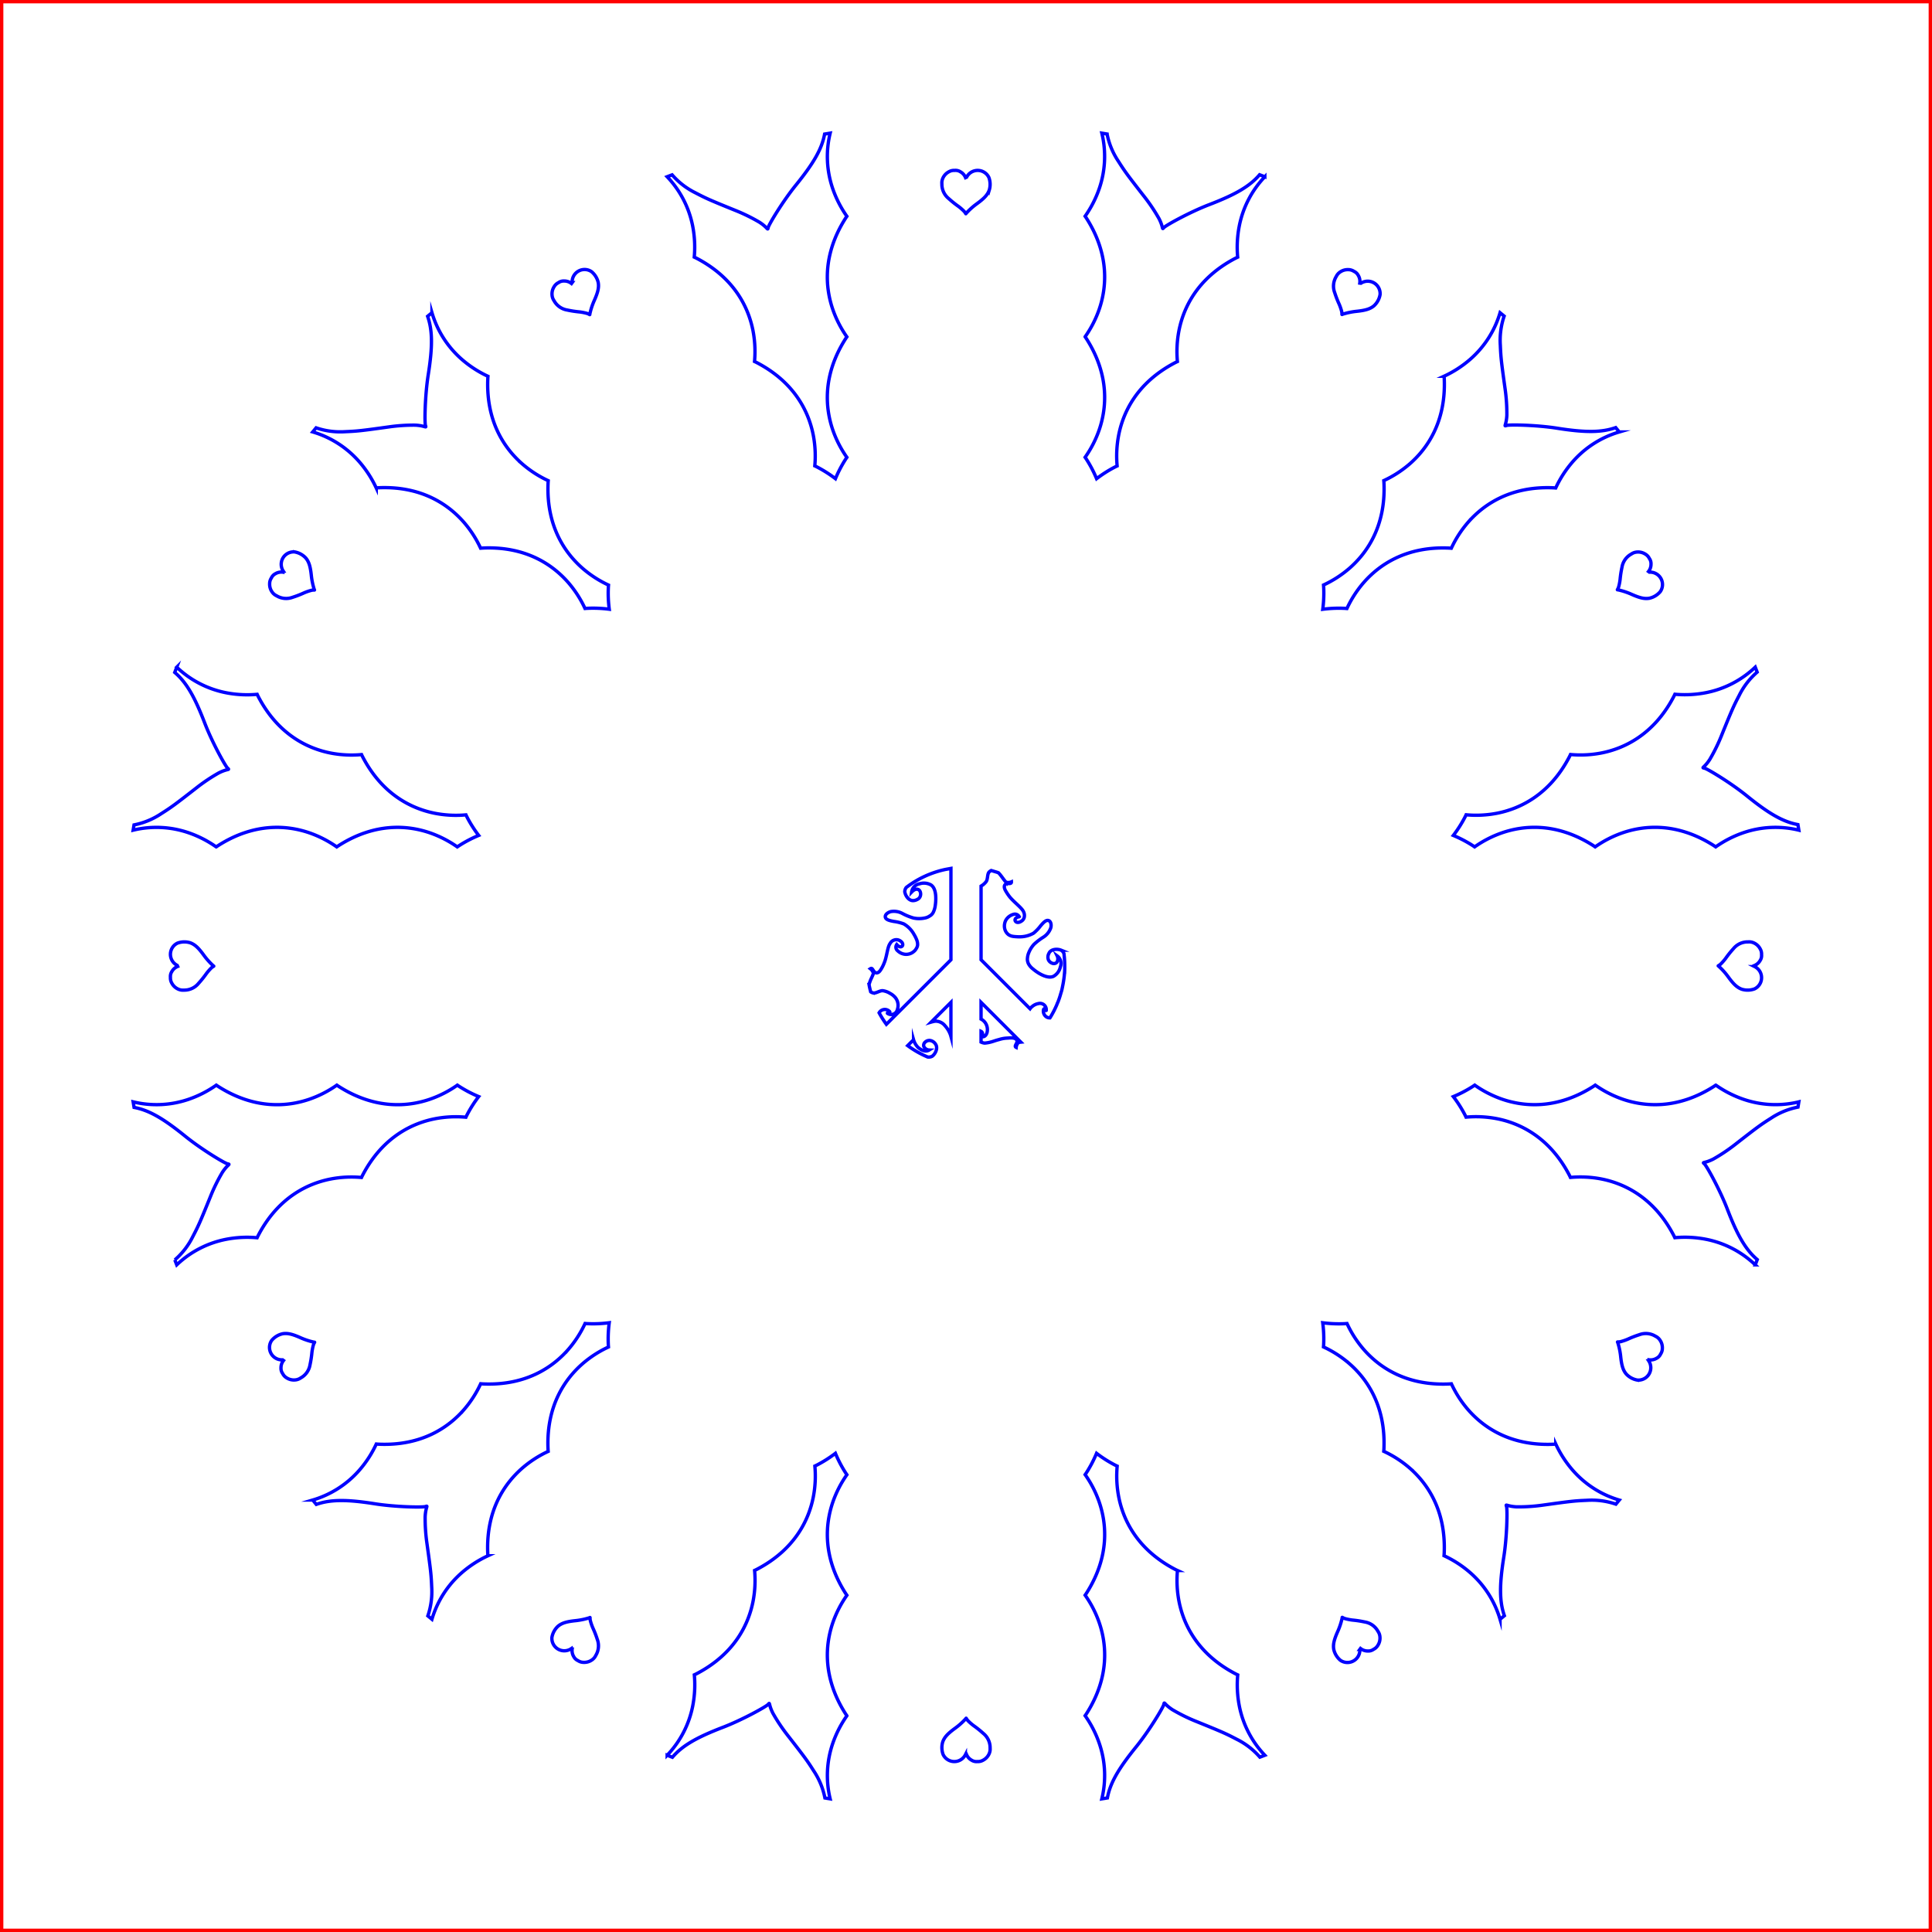 <svg id="peace_4" data-name="peace 4" xmlns="http://www.w3.org/2000/svg" width="8.014in" height="8.014in" viewBox="0 0 577 577"><defs><style>.cls-1,.cls-2{fill:none;stroke-miterlimit:10;}.cls-1{stroke:blue;}.cls-2{stroke:red;}</style></defs><title>alien-love-worm-v1-layer-4</title><path class="cls-1" d="M482.093,448.724a22.3,22.3,0,0,0-8.683-1.147c-3.64.151-4.785.275-12.978,1.417a52.638,52.638,0,0,1-7.991.533c-3.09-.176-3.318-1.033-3-.06.273.843.154,8.885-.835,15.112-1.322,8.355-1.3,13.216.187,17.458-.431.358-.865.711-1.3,1.066a29.527,29.527,0,0,0-8.96-13.963,32.918,32.918,0,0,0-7.768-5.022c.027-.292.047-.586.058-.88.51-13.018-5.314-20.931-10.29-25.275a32.918,32.918,0,0,0-7.768-5.022c.027-.292.047-.586.058-.88.51-13.018-5.314-20.93-10.29-25.275a32.883,32.883,0,0,0-7.768-5.021c.027-.293.047-.586.058-.881a37.237,37.237,0,0,0-.282-6.334,37.313,37.313,0,0,0,6.394.282q.426-.016.851-.056a33.017,33.017,0,0,0,5.048,7.8c4.35,4.969,12.266,10.781,25.278,10.258q.426-.016.851-.056a33.017,33.017,0,0,0,5.048,7.8c4.35,4.969,12.265,10.781,25.278,10.258.284-.011.568-.03.85-.056a33.052,33.052,0,0,0,5.049,7.8A29.537,29.537,0,0,0,483.1,447.5C482.764,447.906,482.431,448.317,482.093,448.724ZM375.768,524.282a22.25,22.25,0,0,0-6.987-5.379c-3.228-1.689-4.281-2.155-11.948-5.262a52.678,52.678,0,0,1-7.186-3.534c-2.588-1.7-2.357-2.554-2.571-1.553-.186.866-4.31,7.771-8.279,12.669-5.332,6.586-7.745,10.808-8.571,15.236q-.828.14-1.659.275a29.53,29.53,0,0,0-.772-16.6,32.949,32.949,0,0,0-4.217-8.233q.255-.36.491-.734c6.951-11.019,5.863-20.783,3.726-27.033a32.949,32.949,0,0,0-4.217-8.233q.255-.36.491-.734c6.951-11.019,5.863-20.783,3.726-27.033a32.949,32.949,0,0,0-4.217-8.233q.255-.36.491-.734a37.325,37.325,0,0,0,2.923-5.626,37.194,37.194,0,0,0,5.395,3.441c.253.133.508.258.766.377a33.023,33.023,0,0,0,.472,9.278c1.283,6.477,5.232,15.469,16.762,21.522.253.133.508.258.766.377a33.023,33.023,0,0,0,.472,9.278c1.283,6.477,5.232,15.469,16.762,21.522.253.133.508.258.766.377a33.023,33.023,0,0,0,.472,9.278,29.544,29.544,0,0,0,7.625,14.724C376.756,523.906,376.264,524.1,375.768,524.282Zm-133.261,4.076c-1.951-3.077-2.63-4.006-7.716-10.531a52.754,52.754,0,0,1-4.457-6.654c-1.392-2.763-.764-3.389-1.45-2.63-.593.657-7.618,4.576-13.5,6.833-7.933,3.046-12.134,5.5-15.065,8.938-.525-.195-1.047-.4-1.571-.6a29.537,29.537,0,0,0,7.651-14.781,32.976,32.976,0,0,0,.464-9.239q.4-.183.792-.389c11.529-6.068,15.469-15.068,16.744-21.549a32.976,32.976,0,0,0,.464-9.239q.4-.183.792-.389c11.529-6.068,15.469-15.068,16.744-21.549a32.976,32.976,0,0,0,.464-9.239q.4-.183.792-.389A37.421,37.421,0,0,0,249,433.542a37.351,37.351,0,0,0,2.952,5.678c.153.24.311.477.475.708a33.049,33.049,0,0,0-4.23,8.272c-2.128,6.251-3.2,16.012,3.755,27.02.153.24.311.477.475.708a33.049,33.049,0,0,0-4.23,8.272c-2.128,6.251-3.2,16.012,3.755,27.02.153.24.311.477.475.708a33.049,33.049,0,0,0-4.23,8.272,29.545,29.545,0,0,0-.766,16.532q-.783-.126-1.566-.259A22.28,22.28,0,0,0,242.507,528.358ZM127.276,482.093a22.3,22.3,0,0,0,1.147-8.683c-.151-3.64-.275-4.785-1.417-12.978a52.638,52.638,0,0,1-.533-7.991c.176-3.09,1.033-3.318.06-3-.843.272-8.886.154-15.112-.835-8.355-1.322-13.216-1.3-17.458.187-.358-.431-.711-.865-1.066-1.3a29.527,29.527,0,0,0,13.963-8.96,32.9,32.9,0,0,0,5.022-7.769c.292.028.586.048.88.059,13.018.51,20.931-5.314,25.275-10.29a32.869,32.869,0,0,0,5.021-7.769q.44.042.881.059c13.018.51,20.93-5.314,25.275-10.29a32.9,32.9,0,0,0,5.021-7.769c.293.028.586.048.881.059a37.237,37.237,0,0,0,6.334-.282,37.313,37.313,0,0,0-.282,6.394q.017.426.056.851a33.017,33.017,0,0,0-7.8,5.048c-4.969,4.35-10.781,12.266-10.258,25.278q.017.426.056.851a33.017,33.017,0,0,0-7.8,5.048c-4.969,4.35-10.781,12.265-10.258,25.278.011.284.03.568.056.85a33.052,33.052,0,0,0-7.8,5.049A29.537,29.537,0,0,0,128.5,483.1C128.094,482.764,127.683,482.431,127.276,482.093ZM93.907,127.276a22.3,22.3,0,0,0,8.683,1.147c3.64-.151,4.785-.275,12.978-1.417a52.638,52.638,0,0,1,7.991-.533c3.09.176,3.318,1.033,3,.06-.273-.843-.154-8.886.835-15.112,1.322-8.355,1.3-13.216-.187-17.458.431-.358.865-.711,1.3-1.066a29.527,29.527,0,0,0,8.96,13.963,32.918,32.918,0,0,0,7.768,5.022c-.027.292-.047.586-.058.88-.51,13.018,5.314,20.931,10.29,25.275a32.883,32.883,0,0,0,7.768,5.021c-.027.293-.047.587-.058.881-.51,13.018,5.314,20.93,10.29,25.275a32.914,32.914,0,0,0,7.768,5.021c-.027.293-.047.586-.058.881a37.237,37.237,0,0,0,.282,6.334,37.313,37.313,0,0,0-6.394-.282q-.426.017-.851.056a33.017,33.017,0,0,0-5.048-7.8c-4.35-4.969-12.266-10.781-25.278-10.258q-.426.017-.851.056a33.017,33.017,0,0,0-5.048-7.8c-4.35-4.969-12.265-10.781-25.278-10.258-.284.011-.568.03-.85.056a33.052,33.052,0,0,0-5.049-7.8A29.537,29.537,0,0,0,92.9,128.5C93.236,128.094,93.569,127.683,93.907,127.276ZM200.232,51.718a22.25,22.25,0,0,0,6.987,5.379c3.228,1.689,4.281,2.154,11.948,5.262a52.678,52.678,0,0,1,7.186,3.534c2.588,1.7,2.357,2.554,2.571,1.553.186-.866,4.31-7.771,8.279-12.669,5.332-6.586,7.745-10.808,8.571-15.236q.828-.139,1.659-.275a29.53,29.53,0,0,0,.772,16.6,32.949,32.949,0,0,0,4.217,8.233q-.255.36-.491.734c-6.951,11.019-5.863,20.783-3.726,27.033a32.949,32.949,0,0,0,4.217,8.233q-.255.36-.491.734c-6.951,11.019-5.863,20.783-3.726,27.033a32.949,32.949,0,0,0,4.217,8.233q-.255.36-.491.734a37.325,37.325,0,0,0-2.923,5.626,37.282,37.282,0,0,0-5.4-3.442q-.379-.2-.766-.376a33.023,33.023,0,0,0-.472-9.278c-1.283-6.477-5.232-15.469-16.762-21.522-.253-.133-.508-.258-.766-.377a33.023,33.023,0,0,0-.472-9.278c-1.283-6.477-5.232-15.469-16.762-21.522-.253-.133-.508-.258-.766-.377a33.023,33.023,0,0,0-.472-9.278,29.544,29.544,0,0,0-7.625-14.724C199.244,52.094,199.737,51.9,200.232,51.718Zm133.261-4.076c1.951,3.077,2.63,4.006,7.716,10.531a52.754,52.754,0,0,1,4.457,6.654c1.392,2.763.764,3.389,1.45,2.63.593-.657,7.618-4.576,13.5-6.833,7.933-3.046,12.134-5.5,15.065-8.938.525.2,1.047.4,1.571.6a29.533,29.533,0,0,0-7.651,14.781,32.976,32.976,0,0,0-.464,9.239q-.4.183-.792.389c-11.529,6.068-15.469,15.068-16.744,21.549a32.976,32.976,0,0,0-.464,9.239q-.4.183-.792.389c-11.529,6.068-15.469,15.068-16.744,21.549a32.974,32.974,0,0,0-.464,9.239q-.4.183-.792.389a37.421,37.421,0,0,0-5.344,3.411,37.351,37.351,0,0,0-2.952-5.678c-.153-.24-.311-.477-.475-.708a33.049,33.049,0,0,0,4.23-8.272c2.128-6.251,3.2-16.012-3.755-27.02-.153-.24-.311-.477-.475-.708a33.049,33.049,0,0,0,4.23-8.272c2.128-6.251,3.2-16.012-3.755-27.02-.153-.24-.311-.477-.475-.708a33.049,33.049,0,0,0,4.23-8.272,29.545,29.545,0,0,0,.766-16.532q.783.126,1.566.259A22.28,22.28,0,0,0,333.493,47.642ZM448.724,93.907a22.3,22.3,0,0,0-1.147,8.683c.151,3.64.275,4.785,1.417,12.978a52.638,52.638,0,0,1,.533,7.991c-.176,3.09-1.033,3.318-.06,3,.843-.273,8.886-.154,15.112.835,8.355,1.322,13.216,1.3,17.458-.187.357.431.711.865,1.066,1.3a29.527,29.527,0,0,0-13.963,8.96,32.918,32.918,0,0,0-5.022,7.768c-.292-.027-.586-.047-.88-.058-13.018-.51-20.931,5.314-25.275,10.29a32.883,32.883,0,0,0-5.021,7.768c-.293-.027-.587-.047-.881-.058-13.018-.51-20.93,5.314-25.275,10.29a32.914,32.914,0,0,0-5.021,7.768c-.293-.027-.586-.047-.881-.058a37.237,37.237,0,0,0-6.334.282,37.313,37.313,0,0,0,.282-6.394q-.016-.426-.056-.851a33.017,33.017,0,0,0,7.8-5.048c4.969-4.35,10.781-12.266,10.258-25.278q-.016-.426-.056-.851a33.017,33.017,0,0,0,7.8-5.048c4.969-4.35,10.781-12.266,10.258-25.278-.011-.284-.03-.568-.056-.85a33.052,33.052,0,0,0,7.8-5.049A29.537,29.537,0,0,0,447.5,92.9C447.906,93.236,448.317,93.569,448.724,93.907Zm75.558,106.325a22.25,22.25,0,0,0-5.379,6.987c-1.689,3.228-2.155,4.281-5.262,11.948a52.678,52.678,0,0,1-3.534,7.186c-1.7,2.588-2.554,2.357-1.553,2.571.866.186,7.771,4.31,12.669,8.279,6.586,5.332,10.808,7.745,15.236,8.571q.14.828.275,1.659a29.53,29.53,0,0,0-16.6.772,32.949,32.949,0,0,0-8.233,4.217q-.36-.255-.734-.491c-11.019-6.951-20.783-5.863-27.033-3.726a32.949,32.949,0,0,0-8.233,4.217q-.36-.255-.734-.491c-11.019-6.951-20.783-5.863-27.033-3.726a32.949,32.949,0,0,0-8.233,4.217q-.36-.255-.734-.491a37.325,37.325,0,0,0-5.626-2.923,37.282,37.282,0,0,0,3.442-5.4q.2-.379.376-.766a33.023,33.023,0,0,0,9.278-.472c6.477-1.283,15.469-5.232,21.522-16.762.133-.253.258-.508.377-.766a33.023,33.023,0,0,0,9.278-.472c6.477-1.283,15.469-5.232,21.522-16.762.133-.253.258-.508.377-.766a33.023,33.023,0,0,0,9.278-.472,29.544,29.544,0,0,0,14.724-7.625C523.906,199.244,524.1,199.736,524.282,200.232Zm-.717,87.955a3.706,3.706,0,0,1-.068,6.649,5.94,5.94,0,0,1-3.814.1c-1.379-.511-2.431-1.471-4.043-3.69a21.1,21.1,0,0,0-2.88-3.217c-.261-.133-.041-.006.618-.594a15.042,15.042,0,0,0,1.5-1.72,30.566,30.566,0,0,1,2.334-2.906,5.488,5.488,0,0,1,4.372-2.007,3.343,3.343,0,0,1,1.706.3,3.97,3.97,0,0,1,1.9,1.787,3.037,3.037,0,0,1,.406,1.731,2.648,2.648,0,0,1-.415,1.72,3.471,3.471,0,0,1-1.751,1.535Zm-206.1,1.357a32.775,32.775,0,0,1-.477,3.826c-.128.63-.241,1.264-.391,1.889l-.552,1.85c-.182.584-.389,1.159-.611,1.727a.356.356,0,0,0-.029.041,3.944,3.944,0,0,0-.244.6,28.486,28.486,0,0,1-2.082,4.01,1.828,1.828,0,0,1-1.174-.366,2.084,2.084,0,0,1-.747-2.123c.29-.7.515.5.8.262a1.872,1.872,0,0,0-2.384-2.024,3.751,3.751,0,0,0-1.663.753,3.2,3.2,0,0,0-.781.777L292.5,286.136v-22a5.189,5.189,0,0,0,1.52-1.339c.534-.729.3-2.216.867-2.843a2,2,0,0,1,.65-.469l1.572.469c.2.062.392.141.589.208.827.82,1.52,2.028,2.237,2.791a2.32,2.32,0,0,0,1.633-.087c.056.868-1.3.244-1.836.771-.422.408-.329,1.023-.024,1.677a15.994,15.994,0,0,0,1.308,2c1.236,1.533,3.617,3.3,4.119,4.379a2.529,2.529,0,0,1,.286,1.619,1.81,1.81,0,0,1-.677,1.159c-.991.762-1.747.556-1.994.133-.272-.393-.059-1.106,1.147-1.322a1.451,1.451,0,0,0-1.762-.695,3.778,3.778,0,0,0-1.981,1.352,3.227,3.227,0,0,0-.6,1.344,3.5,3.5,0,0,0-.038,1.344,3.115,3.115,0,0,0,1.151,1.987,3,3,0,0,0,1.321.527,7.661,7.661,0,0,0,.918.1c.314.026.639.043.984.039a8.363,8.363,0,0,0,4.274-1.075,13.168,13.168,0,0,0,2.167-2.267c.775-.9,1.541-1.721,2.273-1.527.827.228.96,1.461.686,2.282a5.424,5.424,0,0,1-2.254,2.736,18.131,18.131,0,0,0-2.732,2.106,8.446,8.446,0,0,0-1.732,2.957,5.971,5.971,0,0,0-.241,1.538,3.184,3.184,0,0,0,.412,1.454,4.977,4.977,0,0,0,1.269,1.41,13.256,13.256,0,0,0,1.9,1.349c1.407.809,3,1.387,4.211.842a4.242,4.242,0,0,0,2.057-2.815,2.806,2.806,0,0,0-.953-3.29,1.965,1.965,0,0,1-.116,1.939,1.251,1.251,0,0,1-1.307.274,2.01,2.01,0,0,1-1.167-.979,2.288,2.288,0,0,1,.124-1.977c.511-1.266,2.412-1.461,3.632-.961a1.987,1.987,0,0,1,.863,1.026c.049.463.094.925.139,1.388A32.819,32.819,0,0,1,317.468,289.544Zm-14.242,20.782c-.145-.573-.721-.794-1.434-.847a6.5,6.5,0,0,0-1.148.035c-.413.017-.839.049-1.239.1a10.311,10.311,0,0,0-1.567.365c-.552.136-1.107.314-1.636.494a10.753,10.753,0,0,1-2.638.551,3.45,3.45,0,0,1-1.064-.3v-3.2c.373.173.647.7.3,1.6.742.111,1.257-.481,1.474-1.194a3.643,3.643,0,0,0-.171-2.359,3.444,3.444,0,0,0-1.606-1.718v-5l11.889,11.889c-.233.024-.465.047-.674.089a2.385,2.385,0,0,0-.725,1.478C302.215,311.942,303.419,311.057,303.226,310.326Zm-26.677,4.85a29,29,0,0,1-5.966-3.395l1.76-1.759a5.4,5.4,0,0,0,1.318,2.273c.99.87,2.269,1.471,3.342.8A1.851,1.851,0,0,1,275.391,312a1.228,1.228,0,0,1,.412-1.261,1.819,1.819,0,0,1,1.42-.5,2.333,2.333,0,0,1,1.662,1.072c.821,1.128.048,2.862-.985,3.644A2.187,2.187,0,0,1,276.549,315.176Zm2.528-10.7a3.686,3.686,0,0,0-.876.125c-.191.04-.39.092-.592.151l5.891-5.892v10.174c-.021-.076-.032-.155-.056-.23a7.973,7.973,0,0,0-1.708-2.952A3.564,3.564,0,0,0,279.077,304.48Zm-14.854.933a30.947,30.947,0,0,1-2.168-3.429,1.955,1.955,0,0,1,3.1-.416c.472.592-.693.2-.622.558a1.886,1.886,0,0,0,2.954-1.062,3.742,3.742,0,0,0-.56-3.589,5.233,5.233,0,0,0-1.614-1.3,5.635,5.635,0,0,0-2.134-.789c-.886-.1-2.077.849-2.89.664a2.087,2.087,0,0,1-.75-.329c-.141-.527-.274-1.055-.382-1.59l-.108-.578a10.793,10.793,0,0,1,.607-1.711,13.617,13.617,0,0,0,.711-1.657,2.669,2.669,0,0,0-.923-1.366c.371-.244.577.013.779.348.224.335.466.751.832.854.575.161,1.044-.225,1.429-.814a10.532,10.532,0,0,0,1.093-2.133c.787-1.824.98-4.8,1.736-5.756a2.129,2.129,0,0,1,2.588-1.055c1.146.474,1.339,1.225,1.141,1.666-.22.426-.954.6-1.725-.333a1.364,1.364,0,0,0,.285,1.869,3.764,3.764,0,0,0,2.156,1.035,3.478,3.478,0,0,0,2.629-.8,2.749,2.749,0,0,0,.772-.919,2.351,2.351,0,0,0,.391-1.048,3.826,3.826,0,0,0-.218-1.409,10.1,10.1,0,0,0-.841-1.726,8.228,8.228,0,0,0-3.044-3.155,13.363,13.363,0,0,0-3.063-.757c-1.176-.229-2.259-.477-2.461-1.21-.216-.833.832-1.531,1.647-1.727a5.4,5.4,0,0,1,3.5.6,16.617,16.617,0,0,0,3.169,1.3,7.88,7.88,0,0,0,3.44.023,3.665,3.665,0,0,0,1.446-.582,2.563,2.563,0,0,0,1.067-1.06,6.285,6.285,0,0,0,.587-1.787,14.625,14.625,0,0,0,.2-2.355c.008-1.6-.282-3.254-1.37-4.054a4.3,4.3,0,0,0-3.475-.378,2.9,2.9,0,0,0-2.376,2.469c1.373-1.449,2.433-.832,2.646.145a1.869,1.869,0,0,1-.267,1.5,1.717,1.717,0,0,1-.674.555,2.736,2.736,0,0,1-1.088.341c-1.372.166-2.489-1.376-2.658-2.669a2.13,2.13,0,0,1,.445-1.252,29.253,29.253,0,0,1,11.712-5.382l1.628-.3v27.287Zm30.711-249.1c-.511,1.379-1.471,2.431-3.69,4.043a21.1,21.1,0,0,0-3.217,2.88c-.133.261-.006.041-.594-.618a15.042,15.042,0,0,0-1.72-1.5,30.566,30.566,0,0,1-2.906-2.334,5.488,5.488,0,0,1-2.007-4.372,3.343,3.343,0,0,1,.3-1.706,3.97,3.97,0,0,1,1.787-1.9,3.037,3.037,0,0,1,1.731-.406,2.648,2.648,0,0,1,1.72.415,3.471,3.471,0,0,1,1.535,1.751l.312-.133a3.706,3.706,0,0,1,6.649.068A5.94,5.94,0,0,1,294.934,56.317ZM281.066,519.683c.511-1.379,1.471-2.431,3.69-4.043a21.1,21.1,0,0,0,3.217-2.88c.133-.261.006-.041.594.618a15.042,15.042,0,0,0,1.72,1.5,30.566,30.566,0,0,1,2.906,2.334,5.488,5.488,0,0,1,2.007,4.372,3.343,3.343,0,0,1-.3,1.706,3.97,3.97,0,0,1-1.787,1.9,3.037,3.037,0,0,1-1.731.406,2.648,2.648,0,0,1-1.72-.415,3.471,3.471,0,0,1-1.535-1.751l-.312.133a3.706,3.706,0,0,1-6.649-.068A5.94,5.94,0,0,1,281.066,519.683ZM492.1,170.379a3.706,3.706,0,0,1,3.265,5.792,5.941,5.941,0,0,1-3.253,1.993c-1.451.247-2.841-.059-5.347-1.175a21.047,21.047,0,0,0-4.1-1.346c-.292.016-.038.015.238-.823a15.014,15.014,0,0,0,.443-2.242,30.938,30.938,0,0,1,.568-3.683,5.491,5.491,0,0,1,2.783-3.925,3.343,3.343,0,0,1,1.628-.591,3.968,3.968,0,0,1,2.538.6,3.036,3.036,0,0,1,1.217,1.3,2.656,2.656,0,0,1,.5,1.7,3.475,3.475,0,0,1-.749,2.2ZM405.945,84.088a3.705,3.705,0,0,1,5.723,3.383,5.936,5.936,0,0,1-1.821,3.353c-1.133.939-2.49,1.37-5.217,1.656a21.055,21.055,0,0,0-4.227.886c-.245.159-.026.032-.205-.832a15.087,15.087,0,0,0-.737-2.163,30.462,30.462,0,0,1-1.35-3.474,5.486,5.486,0,0,1,.448-4.79,3.346,3.346,0,0,1,1.114-1.327,3.967,3.967,0,0,1,2.5-.749,3.024,3.024,0,0,1,1.7.513,2.656,2.656,0,0,1,1.282,1.219,3.474,3.474,0,0,1,.454,2.284ZM174.82,93.1a14.887,14.887,0,0,0-2.242-.443,30.938,30.938,0,0,1-3.683-.568,5.491,5.491,0,0,1-3.925-2.783,3.353,3.353,0,0,1-.591-1.628,3.968,3.968,0,0,1,.6-2.538,3.036,3.036,0,0,1,1.3-1.217,2.656,2.656,0,0,1,1.7-.5,3.475,3.475,0,0,1,2.2.749l.2-.271a3.706,3.706,0,0,1,5.792-3.265,5.941,5.941,0,0,1,1.993,3.253c.247,1.451-.059,2.841-1.175,5.347a21.047,21.047,0,0,0-1.346,4.1C175.659,93.631,175.658,93.377,174.82,93.1Zm-87.349,71.23a5.943,5.943,0,0,1,3.353,1.822c.939,1.133,1.37,2.49,1.656,5.217a21.055,21.055,0,0,0,.886,4.227c.159.245.032.026-.832.2a15.128,15.128,0,0,0-2.163.737,30.462,30.462,0,0,1-3.474,1.35,5.486,5.486,0,0,1-4.79-.448,3.335,3.335,0,0,1-1.326-1.114,3.962,3.962,0,0,1-.75-2.5,3.024,3.024,0,0,1,.513-1.7,2.656,2.656,0,0,1,1.219-1.282,3.474,3.474,0,0,1,2.284-.454l.041-.337A3.706,3.706,0,0,1,87.471,164.331ZM67.065,206.4a32.976,32.976,0,0,0,9.239.464q.183.4.389.792C82.761,219.18,91.761,223.12,98.242,224.4a32.976,32.976,0,0,0,9.239.464q.183.4.389.792c6.068,11.529,15.068,15.469,21.549,16.744a32.974,32.974,0,0,0,9.239.464q.183.4.389.792A37.421,37.421,0,0,0,142.458,249a37.351,37.351,0,0,0-5.678,2.952c-.24.153-.477.311-.708.475a33.049,33.049,0,0,0-8.272-4.23c-6.251-2.128-16.012-3.2-27.02,3.755-.24.153-.477.311-.708.475a33.049,33.049,0,0,0-8.272-4.23c-6.251-2.128-16.012-3.2-27.02,3.755-.24.153-.477.311-.708.475a33.049,33.049,0,0,0-8.272-4.23,29.545,29.545,0,0,0-16.532-.766q.126-.783.259-1.566a22.28,22.28,0,0,0,8.115-3.353c3.077-1.951,4.006-2.63,10.531-7.716a52.754,52.754,0,0,1,6.654-4.457c2.763-1.392,3.389-.764,2.63-1.45-.657-.593-4.576-7.618-6.833-13.5-3.046-7.933-5.5-12.134-8.938-15.065.2-.525.4-1.047.6-1.571A29.537,29.537,0,0,0,67.065,206.4Zm-14.63,81.418a3.706,3.706,0,0,1,.068-6.649,5.94,5.94,0,0,1,3.814-.1c1.379.511,2.431,1.471,4.043,3.69a21.1,21.1,0,0,0,2.88,3.217c.261.133.041.006-.618.594a15.042,15.042,0,0,0-1.5,1.72,30.566,30.566,0,0,1-2.334,2.906,5.488,5.488,0,0,1-4.372,2.007,3.343,3.343,0,0,1-1.706-.3,3.97,3.97,0,0,1-1.9-1.787,3.037,3.037,0,0,1-.406-1.731,2.648,2.648,0,0,1,.415-1.72,3.471,3.471,0,0,1,1.751-1.535Zm-.717,87.955a22.25,22.25,0,0,0,5.379-6.987c1.689-3.228,2.155-4.281,5.262-11.948a52.678,52.678,0,0,1,3.534-7.186c1.7-2.588,2.554-2.357,1.553-2.571-.866-.186-7.771-4.31-12.669-8.279-6.586-5.332-10.808-7.745-15.236-8.571q-.139-.828-.275-1.659a29.53,29.53,0,0,0,16.6-.772,32.949,32.949,0,0,0,8.233-4.217q.36.255.734.491c11.019,6.951,20.783,5.863,27.033,3.726a32.949,32.949,0,0,0,8.233-4.217q.36.255.734.491c11.019,6.951,20.783,5.863,27.033,3.726a32.949,32.949,0,0,0,8.233-4.217q.36.255.734.491a37.325,37.325,0,0,0,5.626,2.923,37.282,37.282,0,0,0-3.442,5.395q-.2.379-.376.766a33.023,33.023,0,0,0-9.278.472c-6.477,1.283-15.469,5.232-21.522,16.762-.133.253-.258.508-.377.766a33.023,33.023,0,0,0-9.278.472c-6.477,1.283-15.469,5.232-21.522,16.762-.133.253-.258.508-.377.766a33.023,33.023,0,0,0-9.278.472,29.544,29.544,0,0,0-14.724,7.625C52.094,376.756,51.9,376.264,51.718,375.768ZM83.9,405.621a3.706,3.706,0,0,1-3.265-5.792,5.941,5.941,0,0,1,3.253-1.993c1.451-.247,2.841.059,5.347,1.175a21.047,21.047,0,0,0,4.1,1.346c.292-.016.038-.015-.238.823a15.014,15.014,0,0,0-.443,2.242,30.938,30.938,0,0,1-.568,3.683,5.491,5.491,0,0,1-2.783,3.925,3.353,3.353,0,0,1-1.628.591,3.974,3.974,0,0,1-2.538-.6,3.036,3.036,0,0,1-1.217-1.3,2.656,2.656,0,0,1-.5-1.7,3.475,3.475,0,0,1,.749-2.2Zm86.154,86.291a3.705,3.705,0,0,1-5.723-3.383,5.936,5.936,0,0,1,1.821-3.353c1.133-.939,2.49-1.37,5.217-1.656a21.055,21.055,0,0,0,4.227-.886c.245-.159.026-.032.2.832a15.128,15.128,0,0,0,.737,2.163,30.462,30.462,0,0,1,1.35,3.474,5.486,5.486,0,0,1-.448,4.79,3.335,3.335,0,0,1-1.114,1.326,3.962,3.962,0,0,1-2.5.75,3.024,3.024,0,0,1-1.7-.513,2.656,2.656,0,0,1-1.282-1.219,3.475,3.475,0,0,1-.454-2.284ZM401.18,482.9a15.014,15.014,0,0,0,2.242.443,30.938,30.938,0,0,1,3.683.568,5.491,5.491,0,0,1,3.925,2.783,3.353,3.353,0,0,1,.591,1.628,3.968,3.968,0,0,1-.6,2.538,3.036,3.036,0,0,1-1.3,1.217,2.656,2.656,0,0,1-1.7.5,3.475,3.475,0,0,1-2.2-.749l-.2.271a3.706,3.706,0,0,1-5.792,3.265,5.941,5.941,0,0,1-1.993-3.253c-.247-1.451.059-2.841,1.175-5.347a21.069,21.069,0,0,0,1.346-4.1C400.341,482.369,400.342,482.623,401.18,482.9Zm87.349-71.231a5.936,5.936,0,0,1-3.353-1.821c-.939-1.133-1.37-2.49-1.656-5.217a21.055,21.055,0,0,0-.886-4.227c-.159-.245-.032-.026.832-.205a15.128,15.128,0,0,0,2.163-.737,30.462,30.462,0,0,1,3.474-1.35,5.486,5.486,0,0,1,4.79.448,3.327,3.327,0,0,1,1.326,1.114,3.962,3.962,0,0,1,.75,2.5,3.024,3.024,0,0,1-.513,1.7,2.656,2.656,0,0,1-1.219,1.282,3.474,3.474,0,0,1-2.284.454l-.041.337A3.705,3.705,0,0,1,488.529,411.668Zm20.406-42.063a32.976,32.976,0,0,0-9.239-.464q-.183-.4-.389-.792c-6.068-11.529-15.068-15.469-21.549-16.744a32.976,32.976,0,0,0-9.239-.464q-.183-.4-.389-.792c-6.068-11.529-15.068-15.469-21.549-16.744a32.974,32.974,0,0,0-9.239-.464q-.183-.4-.389-.792a37.421,37.421,0,0,0-3.411-5.344,37.351,37.351,0,0,0,5.678-2.952c.24-.153.477-.311.708-.475a33.049,33.049,0,0,0,8.272,4.23c6.251,2.128,16.012,3.2,27.02-3.755.24-.153.477-.311.708-.475a33.049,33.049,0,0,0,8.272,4.23c6.251,2.128,16.012,3.2,27.02-3.755.24-.153.477-.311.708-.475a33.049,33.049,0,0,0,8.272,4.23,29.545,29.545,0,0,0,16.532.766q-.126.783-.259,1.566a22.28,22.28,0,0,0-8.115,3.353c-3.077,1.951-4.006,2.63-10.531,7.716a52.754,52.754,0,0,1-6.654,4.457c-2.763,1.392-3.389.764-2.63,1.45.657.593,4.576,7.618,6.833,13.5,3.046,7.933,5.5,12.134,8.938,15.065-.195.525-.4,1.047-.6,1.571A29.533,29.533,0,0,0,508.935,369.605Z" transform="translate(0.5 0.5)"/><rect class="cls-2" x="0.5" y="0.5" width="576" height="576"/></svg>